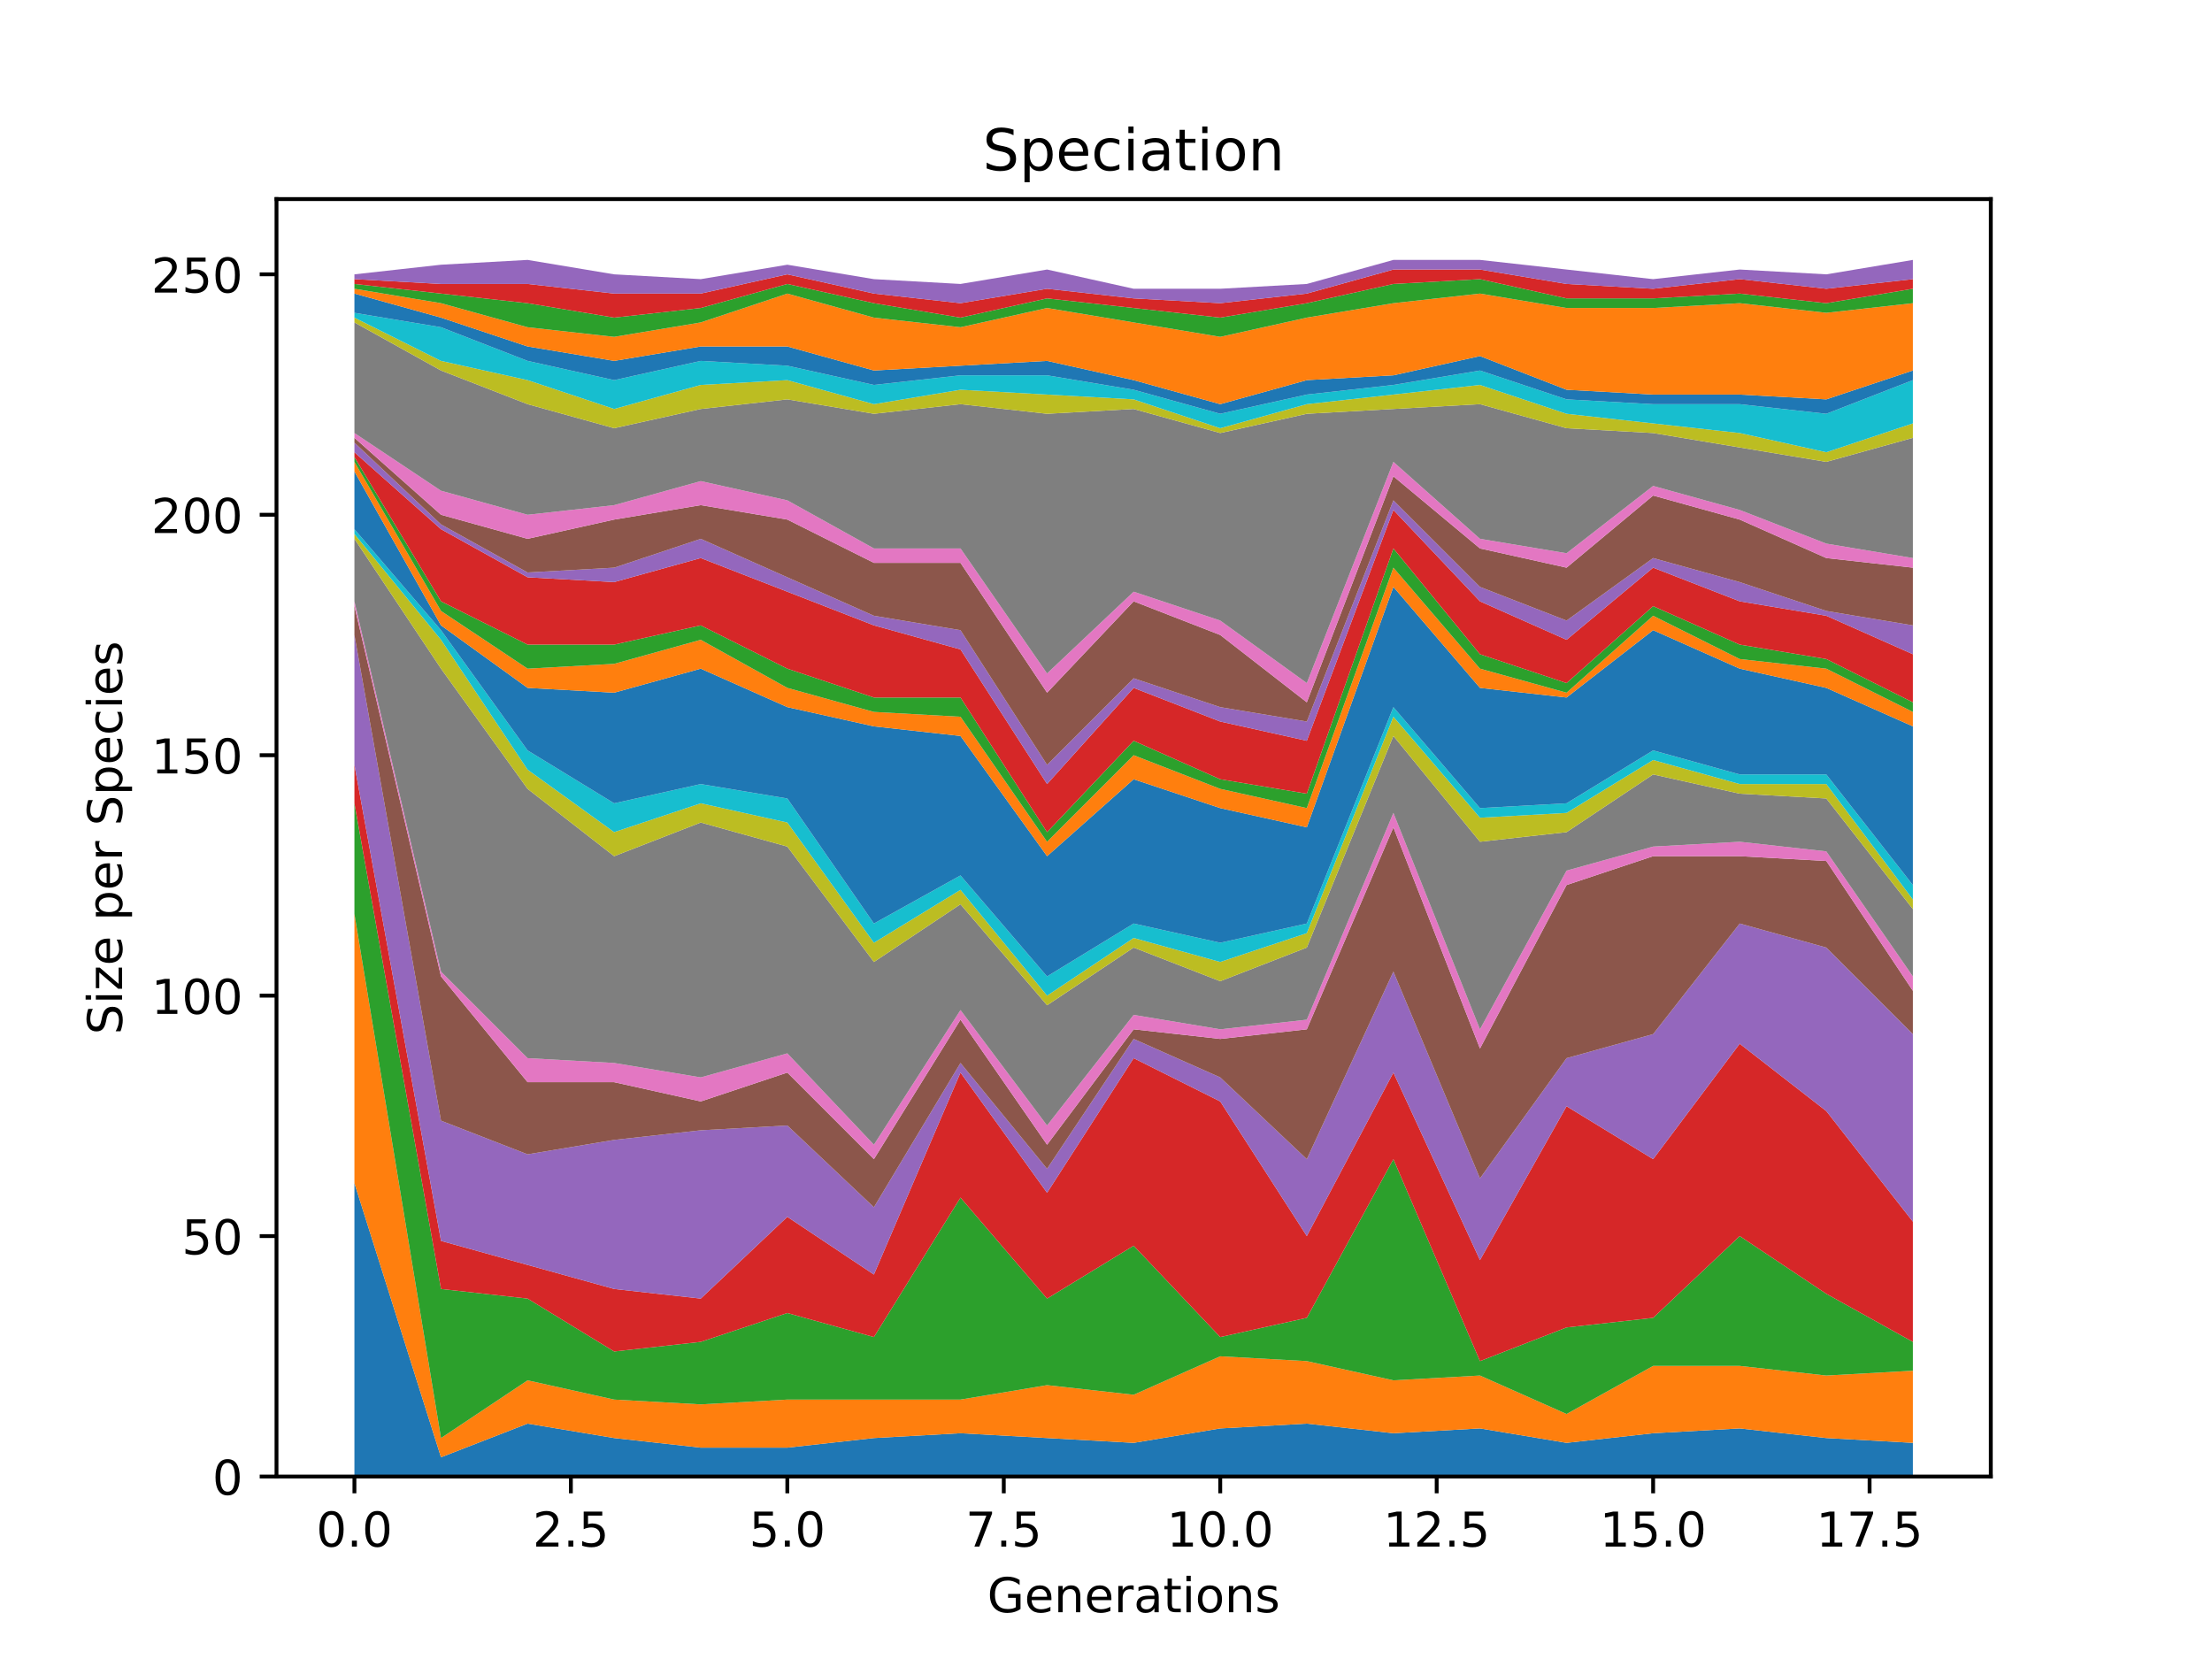 <?xml version="1.0" encoding="utf-8" standalone="no"?>
<!DOCTYPE svg PUBLIC "-//W3C//DTD SVG 1.1//EN"
  "http://www.w3.org/Graphics/SVG/1.1/DTD/svg11.dtd">
<!-- Created with matplotlib (https://matplotlib.org/) -->
<svg height="345.6pt" version="1.1" viewBox="0 0 460.8 345.6" width="460.8pt" xmlns="http://www.w3.org/2000/svg" xmlns:xlink="http://www.w3.org/1999/xlink">
 <defs>
  <style type="text/css">
*{stroke-linecap:butt;stroke-linejoin:round;}
  </style>
 </defs>
 <g id="figure_1">
  <g id="patch_1">
   <path d="M 0 345.6 
L 460.8 345.6 
L 460.8 0 
L 0 0 
z
" style="fill:#ffffff;"/>
  </g>
  <g id="axes_1">
   <g id="patch_2">
    <path d="M 57.6 307.584 
L 414.72 307.584 
L 414.72 41.472 
L 57.6 41.472 
z
" style="fill:#ffffff;"/>
   </g>
   <g id="PolyCollection_1">
    <path clip-path="url(#p6efe109fbc)" d="M 73.833 246.478 
L 73.833 307.584 
L 91.869 307.584 
L 109.905 307.584 
L 127.942 307.584 
L 145.978 307.584 
L 164.015 307.584 
L 182.051 307.584 
L 200.087 307.584 
L 218.124 307.584 
L 236.16 307.584 
L 254.196 307.584 
L 272.233 307.584 
L 290.269 307.584 
L 308.305 307.584 
L 326.342 307.584 
L 344.378 307.584 
L 362.415 307.584 
L 380.451 307.584 
L 398.487 307.584 
L 398.487 300.572 
L 398.487 300.572 
L 380.451 299.57 
L 362.415 297.567 
L 344.378 298.568 
L 326.342 300.572 
L 308.305 297.567 
L 290.269 298.568 
L 272.233 296.565 
L 254.196 297.567 
L 236.16 300.572 
L 218.124 299.57 
L 200.087 298.568 
L 182.051 299.57 
L 164.015 301.574 
L 145.978 301.574 
L 127.942 299.57 
L 109.905 296.565 
L 91.869 303.577 
L 73.833 246.478 
z
" style="fill:#1f77b4;"/>
   </g>
   <g id="PolyCollection_2">
    <path clip-path="url(#p6efe109fbc)" d="M 73.833 190.381 
L 73.833 246.478 
L 91.869 303.577 
L 109.905 296.565 
L 127.942 299.57 
L 145.978 301.574 
L 164.015 301.574 
L 182.051 299.57 
L 200.087 298.568 
L 218.124 299.57 
L 236.16 300.572 
L 254.196 297.567 
L 272.233 296.565 
L 290.269 298.568 
L 308.305 297.567 
L 326.342 300.572 
L 344.378 298.568 
L 362.415 297.567 
L 380.451 299.57 
L 398.487 300.572 
L 398.487 285.546 
L 398.487 285.546 
L 380.451 286.547 
L 362.415 284.544 
L 344.378 284.544 
L 326.342 294.561 
L 308.305 286.547 
L 290.269 287.549 
L 272.233 283.542 
L 254.196 282.541 
L 236.16 290.554 
L 218.124 288.551 
L 200.087 291.556 
L 182.051 291.556 
L 164.015 291.556 
L 145.978 292.558 
L 127.942 291.556 
L 109.905 287.549 
L 91.869 299.57 
L 73.833 190.381 
z
" style="fill:#ff7f0e;"/>
   </g>
   <g id="PolyCollection_3">
    <path clip-path="url(#p6efe109fbc)" d="M 73.833 167.341 
L 73.833 190.381 
L 91.869 299.57 
L 109.905 287.549 
L 127.942 291.556 
L 145.978 292.558 
L 164.015 291.556 
L 182.051 291.556 
L 200.087 291.556 
L 218.124 288.551 
L 236.16 290.554 
L 254.196 282.541 
L 272.233 283.542 
L 290.269 287.549 
L 308.305 286.547 
L 326.342 294.561 
L 344.378 284.544 
L 362.415 284.544 
L 380.451 286.547 
L 398.487 285.546 
L 398.487 279.535 
L 398.487 279.535 
L 380.451 269.518 
L 362.415 257.497 
L 344.378 274.527 
L 326.342 276.53 
L 308.305 283.542 
L 290.269 241.469 
L 272.233 274.527 
L 254.196 278.534 
L 236.16 259.501 
L 218.124 270.52 
L 200.087 249.483 
L 182.051 278.534 
L 164.015 273.525 
L 145.978 279.535 
L 127.942 281.539 
L 109.905 270.52 
L 91.869 268.516 
L 73.833 167.341 
z
" style="fill:#2ca02c;"/>
   </g>
   <g id="PolyCollection_4">
    <path clip-path="url(#p6efe109fbc)" d="M 73.833 159.327 
L 73.833 167.341 
L 91.869 268.516 
L 109.905 270.52 
L 127.942 281.539 
L 145.978 279.535 
L 164.015 273.525 
L 182.051 278.534 
L 200.087 249.483 
L 218.124 270.52 
L 236.16 259.501 
L 254.196 278.534 
L 272.233 274.527 
L 290.269 241.469 
L 308.305 283.542 
L 326.342 276.53 
L 344.378 274.527 
L 362.415 257.497 
L 380.451 269.518 
L 398.487 279.535 
L 398.487 254.492 
L 398.487 254.492 
L 380.451 231.452 
L 362.415 217.427 
L 344.378 241.469 
L 326.342 230.45 
L 308.305 262.506 
L 290.269 223.438 
L 272.233 257.497 
L 254.196 229.448 
L 236.16 220.433 
L 218.124 248.481 
L 200.087 223.438 
L 182.051 265.511 
L 164.015 253.49 
L 145.978 270.52 
L 127.942 268.516 
L 109.905 263.507 
L 91.869 258.499 
L 73.833 159.327 
z
" style="fill:#d62728;"/>
   </g>
   <g id="PolyCollection_5">
    <path clip-path="url(#p6efe109fbc)" d="M 73.833 132.28 
L 73.833 159.327 
L 91.869 258.499 
L 109.905 263.507 
L 127.942 268.516 
L 145.978 270.52 
L 164.015 253.49 
L 182.051 265.511 
L 200.087 223.438 
L 218.124 248.481 
L 236.16 220.433 
L 254.196 229.448 
L 272.233 257.497 
L 290.269 223.438 
L 308.305 262.506 
L 326.342 230.45 
L 344.378 241.469 
L 362.415 217.427 
L 380.451 231.452 
L 398.487 254.492 
L 398.487 215.424 
L 398.487 215.424 
L 380.451 197.393 
L 362.415 192.384 
L 344.378 215.424 
L 326.342 220.433 
L 308.305 245.476 
L 290.269 202.401 
L 272.233 241.469 
L 254.196 224.44 
L 236.16 216.426 
L 218.124 243.473 
L 200.087 221.434 
L 182.051 251.487 
L 164.015 234.457 
L 145.978 235.459 
L 127.942 237.462 
L 109.905 240.467 
L 91.869 233.455 
L 73.833 132.28 
z
" style="fill:#9467bd;"/>
   </g>
   <g id="PolyCollection_6">
    <path clip-path="url(#p6efe109fbc)" d="M 73.833 126.269 
L 73.833 132.28 
L 91.869 233.455 
L 109.905 240.467 
L 127.942 237.462 
L 145.978 235.459 
L 164.015 234.457 
L 182.051 251.487 
L 200.087 221.434 
L 218.124 243.473 
L 236.16 216.426 
L 254.196 224.44 
L 272.233 241.469 
L 290.269 202.401 
L 308.305 245.476 
L 326.342 220.433 
L 344.378 215.424 
L 362.415 192.384 
L 380.451 197.393 
L 398.487 215.424 
L 398.487 206.408 
L 398.487 206.408 
L 380.451 179.361 
L 362.415 178.36 
L 344.378 178.36 
L 326.342 184.37 
L 308.305 218.429 
L 290.269 172.349 
L 272.233 214.422 
L 254.196 216.426 
L 236.16 214.422 
L 218.124 238.464 
L 200.087 212.419 
L 182.051 241.469 
L 164.015 223.438 
L 145.978 229.448 
L 127.942 225.441 
L 109.905 225.441 
L 91.869 203.403 
L 73.833 126.269 
z
" style="fill:#8c564b;"/>
   </g>
   <g id="PolyCollection_7">
    <path clip-path="url(#p6efe109fbc)" d="M 73.833 125.267 
L 73.833 126.269 
L 91.869 203.403 
L 109.905 225.441 
L 127.942 225.441 
L 145.978 229.448 
L 164.015 223.438 
L 182.051 241.469 
L 200.087 212.419 
L 218.124 238.464 
L 236.16 214.422 
L 254.196 216.426 
L 272.233 214.422 
L 290.269 172.349 
L 308.305 218.429 
L 326.342 184.37 
L 344.378 178.36 
L 362.415 178.36 
L 380.451 179.361 
L 398.487 206.408 
L 398.487 203.403 
L 398.487 203.403 
L 380.451 177.358 
L 362.415 175.354 
L 344.378 176.356 
L 326.342 181.365 
L 308.305 214.422 
L 290.269 169.344 
L 272.233 212.419 
L 254.196 214.422 
L 236.16 211.417 
L 218.124 234.457 
L 200.087 210.415 
L 182.051 238.464 
L 164.015 219.431 
L 145.978 224.44 
L 127.942 221.434 
L 109.905 220.433 
L 91.869 202.401 
L 73.833 125.267 
z
" style="fill:#e377c2;"/>
   </g>
   <g id="PolyCollection_8">
    <path clip-path="url(#p6efe109fbc)" d="M 73.833 112.245 
L 73.833 125.267 
L 91.869 202.401 
L 109.905 220.433 
L 127.942 221.434 
L 145.978 224.44 
L 164.015 219.431 
L 182.051 238.464 
L 200.087 210.415 
L 218.124 234.457 
L 236.16 211.417 
L 254.196 214.422 
L 272.233 212.419 
L 290.269 169.344 
L 308.305 214.422 
L 326.342 181.365 
L 344.378 176.356 
L 362.415 175.354 
L 380.451 177.358 
L 398.487 203.403 
L 398.487 189.379 
L 398.487 189.379 
L 380.451 166.339 
L 362.415 165.337 
L 344.378 161.33 
L 326.342 173.351 
L 308.305 175.354 
L 290.269 153.316 
L 272.233 197.393 
L 254.196 204.405 
L 236.16 197.393 
L 218.124 209.414 
L 200.087 188.377 
L 182.051 200.398 
L 164.015 176.356 
L 145.978 171.347 
L 127.942 178.36 
L 109.905 164.335 
L 91.869 139.292 
L 73.833 112.245 
z
" style="fill:#7f7f7f;"/>
   </g>
   <g id="PolyCollection_9">
    <path clip-path="url(#p6efe109fbc)" d="M 73.833 111.243 
L 73.833 112.245 
L 91.869 139.292 
L 109.905 164.335 
L 127.942 178.36 
L 145.978 171.347 
L 164.015 176.356 
L 182.051 200.398 
L 200.087 188.377 
L 218.124 209.414 
L 236.16 197.393 
L 254.196 204.405 
L 272.233 197.393 
L 290.269 153.316 
L 308.305 175.354 
L 326.342 173.351 
L 344.378 161.33 
L 362.415 165.337 
L 380.451 166.339 
L 398.487 189.379 
L 398.487 187.375 
L 398.487 187.375 
L 380.451 163.334 
L 362.415 163.334 
L 344.378 158.325 
L 326.342 169.344 
L 308.305 170.346 
L 290.269 149.309 
L 272.233 194.387 
L 254.196 200.398 
L 236.16 195.389 
L 218.124 207.41 
L 200.087 185.372 
L 182.051 196.391 
L 164.015 171.347 
L 145.978 167.341 
L 127.942 173.351 
L 109.905 160.328 
L 91.869 133.281 
L 73.833 111.243 
z
" style="fill:#bcbd22;"/>
   </g>
   <g id="PolyCollection_10">
    <path clip-path="url(#p6efe109fbc)" d="M 73.833 110.241 
L 73.833 111.243 
L 91.869 133.281 
L 109.905 160.328 
L 127.942 173.351 
L 145.978 167.341 
L 164.015 171.347 
L 182.051 196.391 
L 200.087 185.372 
L 218.124 207.41 
L 236.16 195.389 
L 254.196 200.398 
L 272.233 194.387 
L 290.269 149.309 
L 308.305 170.346 
L 326.342 169.344 
L 344.378 158.325 
L 362.415 163.334 
L 380.451 163.334 
L 398.487 187.375 
L 398.487 184.37 
L 398.487 184.37 
L 380.451 161.33 
L 362.415 161.33 
L 344.378 156.321 
L 326.342 167.341 
L 308.305 168.342 
L 290.269 147.306 
L 272.233 192.384 
L 254.196 196.391 
L 236.16 192.384 
L 218.124 203.403 
L 200.087 182.367 
L 182.051 192.384 
L 164.015 166.339 
L 145.978 163.334 
L 127.942 167.341 
L 109.905 156.321 
L 91.869 131.278 
L 73.833 110.241 
z
" style="fill:#17becf;"/>
   </g>
   <g id="PolyCollection_11">
    <path clip-path="url(#p6efe109fbc)" d="M 73.833 98.221 
L 73.833 110.241 
L 91.869 131.278 
L 109.905 156.321 
L 127.942 167.341 
L 145.978 163.334 
L 164.015 166.339 
L 182.051 192.384 
L 200.087 182.367 
L 218.124 203.403 
L 236.16 192.384 
L 254.196 196.391 
L 272.233 192.384 
L 290.269 147.306 
L 308.305 168.342 
L 326.342 167.341 
L 344.378 156.321 
L 362.415 161.33 
L 380.451 161.33 
L 398.487 184.37 
L 398.487 151.313 
L 398.487 151.313 
L 380.451 143.299 
L 362.415 139.292 
L 344.378 131.278 
L 326.342 145.302 
L 308.305 143.299 
L 290.269 122.262 
L 272.233 172.349 
L 254.196 168.342 
L 236.16 162.332 
L 218.124 178.36 
L 200.087 153.316 
L 182.051 151.313 
L 164.015 147.306 
L 145.978 139.292 
L 127.942 144.301 
L 109.905 143.299 
L 91.869 130.276 
L 73.833 98.221 
z
" style="fill:#1f77b4;"/>
   </g>
   <g id="PolyCollection_12">
    <path clip-path="url(#p6efe109fbc)" d="M 73.833 96.217 
L 73.833 98.221 
L 91.869 130.276 
L 109.905 143.299 
L 127.942 144.301 
L 145.978 139.292 
L 164.015 147.306 
L 182.051 151.313 
L 200.087 153.316 
L 218.124 178.36 
L 236.16 162.332 
L 254.196 168.342 
L 272.233 172.349 
L 290.269 122.262 
L 308.305 143.299 
L 326.342 145.302 
L 344.378 131.278 
L 362.415 139.292 
L 380.451 143.299 
L 398.487 151.313 
L 398.487 148.307 
L 398.487 148.307 
L 380.451 139.292 
L 362.415 137.288 
L 344.378 128.273 
L 326.342 144.301 
L 308.305 139.292 
L 290.269 118.255 
L 272.233 168.342 
L 254.196 164.335 
L 236.16 157.323 
L 218.124 175.354 
L 200.087 149.309 
L 182.051 148.307 
L 164.015 143.299 
L 145.978 133.281 
L 127.942 138.29 
L 109.905 139.292 
L 91.869 127.271 
L 73.833 96.217 
z
" style="fill:#ff7f0e;"/>
   </g>
   <g id="PolyCollection_13">
    <path clip-path="url(#p6efe109fbc)" d="M 73.833 95.215 
L 73.833 96.217 
L 91.869 127.271 
L 109.905 139.292 
L 127.942 138.29 
L 145.978 133.281 
L 164.015 143.299 
L 182.051 148.307 
L 200.087 149.309 
L 218.124 175.354 
L 236.16 157.323 
L 254.196 164.335 
L 272.233 168.342 
L 290.269 118.255 
L 308.305 139.292 
L 326.342 144.301 
L 344.378 128.273 
L 362.415 137.288 
L 380.451 139.292 
L 398.487 148.307 
L 398.487 146.304 
L 398.487 146.304 
L 380.451 137.288 
L 362.415 134.283 
L 344.378 126.269 
L 326.342 142.297 
L 308.305 136.287 
L 290.269 114.248 
L 272.233 165.337 
L 254.196 162.332 
L 236.16 154.318 
L 218.124 173.351 
L 200.087 145.302 
L 182.051 145.302 
L 164.015 139.292 
L 145.978 130.276 
L 127.942 134.283 
L 109.905 134.283 
L 91.869 125.267 
L 73.833 95.215 
z
" style="fill:#2ca02c;"/>
   </g>
   <g id="PolyCollection_14">
    <path clip-path="url(#p6efe109fbc)" d="M 73.833 94.214 
L 73.833 95.215 
L 91.869 125.267 
L 109.905 134.283 
L 127.942 134.283 
L 145.978 130.276 
L 164.015 139.292 
L 182.051 145.302 
L 200.087 145.302 
L 218.124 173.351 
L 236.16 154.318 
L 254.196 162.332 
L 272.233 165.337 
L 290.269 114.248 
L 308.305 136.287 
L 326.342 142.297 
L 344.378 126.269 
L 362.415 134.283 
L 380.451 137.288 
L 398.487 146.304 
L 398.487 136.287 
L 398.487 136.287 
L 380.451 128.273 
L 362.415 125.267 
L 344.378 118.255 
L 326.342 133.281 
L 308.305 125.267 
L 290.269 106.234 
L 272.233 154.318 
L 254.196 150.311 
L 236.16 143.299 
L 218.124 163.334 
L 200.087 135.285 
L 182.051 130.276 
L 164.015 123.264 
L 145.978 116.252 
L 127.942 121.261 
L 109.905 120.259 
L 91.869 110.241 
L 73.833 94.214 
z
" style="fill:#d62728;"/>
   </g>
   <g id="PolyCollection_15">
    <path clip-path="url(#p6efe109fbc)" d="M 73.833 92.21 
L 73.833 94.214 
L 91.869 110.241 
L 109.905 120.259 
L 127.942 121.261 
L 145.978 116.252 
L 164.015 123.264 
L 182.051 130.276 
L 200.087 135.285 
L 218.124 163.334 
L 236.16 143.299 
L 254.196 150.311 
L 272.233 154.318 
L 290.269 106.234 
L 308.305 125.267 
L 326.342 133.281 
L 344.378 118.255 
L 362.415 125.267 
L 380.451 128.273 
L 398.487 136.287 
L 398.487 130.276 
L 398.487 130.276 
L 380.451 127.271 
L 362.415 121.261 
L 344.378 116.252 
L 326.342 129.274 
L 308.305 122.262 
L 290.269 104.231 
L 272.233 150.311 
L 254.196 147.306 
L 236.16 141.295 
L 218.124 159.327 
L 200.087 131.278 
L 182.051 128.273 
L 164.015 120.259 
L 145.978 112.245 
L 127.942 118.255 
L 109.905 119.257 
L 91.869 109.24 
L 73.833 92.21 
z
" style="fill:#9467bd;"/>
   </g>
   <g id="PolyCollection_16">
    <path clip-path="url(#p6efe109fbc)" d="M 73.833 91.208 
L 73.833 92.21 
L 91.869 109.24 
L 109.905 119.257 
L 127.942 118.255 
L 145.978 112.245 
L 164.015 120.259 
L 182.051 128.273 
L 200.087 131.278 
L 218.124 159.327 
L 236.16 141.295 
L 254.196 147.306 
L 272.233 150.311 
L 290.269 104.231 
L 308.305 122.262 
L 326.342 129.274 
L 344.378 116.252 
L 362.415 121.261 
L 380.451 127.271 
L 398.487 130.276 
L 398.487 118.255 
L 398.487 118.255 
L 380.451 116.252 
L 362.415 108.238 
L 344.378 103.229 
L 326.342 118.255 
L 308.305 114.248 
L 290.269 99.222 
L 272.233 146.304 
L 254.196 132.28 
L 236.16 125.267 
L 218.124 144.301 
L 200.087 117.254 
L 182.051 117.254 
L 164.015 108.238 
L 145.978 105.233 
L 127.942 108.238 
L 109.905 112.245 
L 91.869 107.236 
L 73.833 91.208 
z
" style="fill:#8c564b;"/>
   </g>
   <g id="PolyCollection_17">
    <path clip-path="url(#p6efe109fbc)" d="M 73.833 90.207 
L 73.833 91.208 
L 91.869 107.236 
L 109.905 112.245 
L 127.942 108.238 
L 145.978 105.233 
L 164.015 108.238 
L 182.051 117.254 
L 200.087 117.254 
L 218.124 144.301 
L 236.16 125.267 
L 254.196 132.28 
L 272.233 146.304 
L 290.269 99.222 
L 308.305 114.248 
L 326.342 118.255 
L 344.378 103.229 
L 362.415 108.238 
L 380.451 116.252 
L 398.487 118.255 
L 398.487 116.252 
L 398.487 116.252 
L 380.451 113.247 
L 362.415 106.234 
L 344.378 101.226 
L 326.342 115.25 
L 308.305 112.245 
L 290.269 96.217 
L 272.233 142.297 
L 254.196 129.274 
L 236.16 123.264 
L 218.124 140.294 
L 200.087 114.248 
L 182.051 114.248 
L 164.015 104.231 
L 145.978 100.224 
L 127.942 105.233 
L 109.905 107.236 
L 91.869 102.227 
L 73.833 90.207 
z
" style="fill:#e377c2;"/>
   </g>
   <g id="PolyCollection_18">
    <path clip-path="url(#p6efe109fbc)" d="M 73.833 67.167 
L 73.833 90.207 
L 91.869 102.227 
L 109.905 107.236 
L 127.942 105.233 
L 145.978 100.224 
L 164.015 104.231 
L 182.051 114.248 
L 200.087 114.248 
L 218.124 140.294 
L 236.16 123.264 
L 254.196 129.274 
L 272.233 142.297 
L 290.269 96.217 
L 308.305 112.245 
L 326.342 115.25 
L 344.378 101.226 
L 362.415 106.234 
L 380.451 113.247 
L 398.487 116.252 
L 398.487 91.208 
L 398.487 91.208 
L 380.451 96.217 
L 362.415 93.212 
L 344.378 90.207 
L 326.342 89.205 
L 308.305 84.196 
L 290.269 85.198 
L 272.233 86.2 
L 254.196 90.207 
L 236.16 85.198 
L 218.124 86.2 
L 200.087 84.196 
L 182.051 86.2 
L 164.015 83.194 
L 145.978 85.198 
L 127.942 89.205 
L 109.905 84.196 
L 91.869 77.184 
L 73.833 67.167 
z
" style="fill:#7f7f7f;"/>
   </g>
   <g id="PolyCollection_19">
    <path clip-path="url(#p6efe109fbc)" d="M 73.833 66.165 
L 73.833 67.167 
L 91.869 77.184 
L 109.905 84.196 
L 127.942 89.205 
L 145.978 85.198 
L 164.015 83.194 
L 182.051 86.2 
L 200.087 84.196 
L 218.124 86.2 
L 236.16 85.198 
L 254.196 90.207 
L 272.233 86.2 
L 290.269 85.198 
L 308.305 84.196 
L 326.342 89.205 
L 344.378 90.207 
L 362.415 93.212 
L 380.451 96.217 
L 398.487 91.208 
L 398.487 88.203 
L 398.487 88.203 
L 380.451 94.214 
L 362.415 90.207 
L 344.378 88.203 
L 326.342 86.2 
L 308.305 80.189 
L 290.269 82.193 
L 272.233 84.196 
L 254.196 89.205 
L 236.16 83.194 
L 218.124 82.193 
L 200.087 81.191 
L 182.051 84.196 
L 164.015 79.187 
L 145.978 80.189 
L 127.942 85.198 
L 109.905 79.187 
L 91.869 75.181 
L 73.833 66.165 
z
" style="fill:#bcbd22;"/>
   </g>
   <g id="PolyCollection_20">
    <path clip-path="url(#p6efe109fbc)" d="M 73.833 65.163 
L 73.833 66.165 
L 91.869 75.181 
L 109.905 79.187 
L 127.942 85.198 
L 145.978 80.189 
L 164.015 79.187 
L 182.051 84.196 
L 200.087 81.191 
L 218.124 82.193 
L 236.16 83.194 
L 254.196 89.205 
L 272.233 84.196 
L 290.269 82.193 
L 308.305 80.189 
L 326.342 86.2 
L 344.378 88.203 
L 362.415 90.207 
L 380.451 94.214 
L 398.487 88.203 
L 398.487 79.187 
L 398.487 79.187 
L 380.451 86.2 
L 362.415 84.196 
L 344.378 84.196 
L 326.342 83.194 
L 308.305 77.184 
L 290.269 80.189 
L 272.233 82.193 
L 254.196 86.2 
L 236.16 81.191 
L 218.124 78.186 
L 200.087 78.186 
L 182.051 80.189 
L 164.015 76.182 
L 145.978 75.181 
L 127.942 79.187 
L 109.905 75.181 
L 91.869 68.168 
L 73.833 65.163 
z
" style="fill:#17becf;"/>
   </g>
   <g id="PolyCollection_21">
    <path clip-path="url(#p6efe109fbc)" d="M 73.833 61.156 
L 73.833 65.163 
L 91.869 68.168 
L 109.905 75.181 
L 127.942 79.187 
L 145.978 75.181 
L 164.015 76.182 
L 182.051 80.189 
L 200.087 78.186 
L 218.124 78.186 
L 236.16 81.191 
L 254.196 86.2 
L 272.233 82.193 
L 290.269 80.189 
L 308.305 77.184 
L 326.342 83.194 
L 344.378 84.196 
L 362.415 84.196 
L 380.451 86.2 
L 398.487 79.187 
L 398.487 77.184 
L 398.487 77.184 
L 380.451 83.194 
L 362.415 82.193 
L 344.378 82.193 
L 326.342 81.191 
L 308.305 74.179 
L 290.269 78.186 
L 272.233 79.187 
L 254.196 84.196 
L 236.16 79.187 
L 218.124 75.181 
L 200.087 76.182 
L 182.051 77.184 
L 164.015 72.175 
L 145.978 72.175 
L 127.942 75.181 
L 109.905 72.175 
L 91.869 66.165 
L 73.833 61.156 
z
" style="fill:#1f77b4;"/>
   </g>
   <g id="PolyCollection_22">
    <path clip-path="url(#p6efe109fbc)" d="M 73.833 60.154 
L 73.833 61.156 
L 91.869 66.165 
L 109.905 72.175 
L 127.942 75.181 
L 145.978 72.175 
L 164.015 72.175 
L 182.051 77.184 
L 200.087 76.182 
L 218.124 75.181 
L 236.16 79.187 
L 254.196 84.196 
L 272.233 79.187 
L 290.269 78.186 
L 308.305 74.179 
L 326.342 81.191 
L 344.378 82.193 
L 362.415 82.193 
L 380.451 83.194 
L 398.487 77.184 
L 398.487 63.16 
L 398.487 63.16 
L 380.451 65.163 
L 362.415 63.16 
L 344.378 64.161 
L 326.342 64.161 
L 308.305 61.156 
L 290.269 63.16 
L 272.233 66.165 
L 254.196 70.172 
L 236.16 67.167 
L 218.124 64.161 
L 200.087 68.168 
L 182.051 66.165 
L 164.015 61.156 
L 145.978 67.167 
L 127.942 70.172 
L 109.905 68.168 
L 91.869 63.16 
L 73.833 60.154 
z
" style="fill:#ff7f0e;"/>
   </g>
   <g id="PolyCollection_23">
    <path clip-path="url(#p6efe109fbc)" d="M 73.833 59.153 
L 73.833 60.154 
L 91.869 63.16 
L 109.905 68.168 
L 127.942 70.172 
L 145.978 67.167 
L 164.015 61.156 
L 182.051 66.165 
L 200.087 68.168 
L 218.124 64.161 
L 236.16 67.167 
L 254.196 70.172 
L 272.233 66.165 
L 290.269 63.16 
L 308.305 61.156 
L 326.342 64.161 
L 344.378 64.161 
L 362.415 63.16 
L 380.451 65.163 
L 398.487 63.16 
L 398.487 60.154 
L 398.487 60.154 
L 380.451 63.16 
L 362.415 61.156 
L 344.378 62.158 
L 326.342 62.158 
L 308.305 58.151 
L 290.269 59.153 
L 272.233 63.16 
L 254.196 66.165 
L 236.16 64.161 
L 218.124 62.158 
L 200.087 66.165 
L 182.051 63.16 
L 164.015 59.153 
L 145.978 64.161 
L 127.942 66.165 
L 109.905 63.16 
L 91.869 61.156 
L 73.833 59.153 
z
" style="fill:#2ca02c;"/>
   </g>
   <g id="PolyCollection_24">
    <path clip-path="url(#p6efe109fbc)" d="M 73.833 58.151 
L 73.833 59.153 
L 91.869 61.156 
L 109.905 63.16 
L 127.942 66.165 
L 145.978 64.161 
L 164.015 59.153 
L 182.051 63.16 
L 200.087 66.165 
L 218.124 62.158 
L 236.16 64.161 
L 254.196 66.165 
L 272.233 63.16 
L 290.269 59.153 
L 308.305 58.151 
L 326.342 62.158 
L 344.378 62.158 
L 362.415 61.156 
L 380.451 63.16 
L 398.487 60.154 
L 398.487 58.151 
L 398.487 58.151 
L 380.451 60.154 
L 362.415 58.151 
L 344.378 60.154 
L 326.342 59.153 
L 308.305 56.147 
L 290.269 56.147 
L 272.233 61.156 
L 254.196 63.16 
L 236.16 62.158 
L 218.124 60.154 
L 200.087 63.16 
L 182.051 61.156 
L 164.015 57.149 
L 145.978 61.156 
L 127.942 61.156 
L 109.905 59.153 
L 91.869 59.153 
L 73.833 58.151 
z
" style="fill:#d62728;"/>
   </g>
   <g id="PolyCollection_25">
    <path clip-path="url(#p6efe109fbc)" d="M 73.833 57.149 
L 73.833 58.151 
L 91.869 59.153 
L 109.905 59.153 
L 127.942 61.156 
L 145.978 61.156 
L 164.015 57.149 
L 182.051 61.156 
L 200.087 63.16 
L 218.124 60.154 
L 236.16 62.158 
L 254.196 63.16 
L 272.233 61.156 
L 290.269 56.147 
L 308.305 56.147 
L 326.342 59.153 
L 344.378 60.154 
L 362.415 58.151 
L 380.451 60.154 
L 398.487 58.151 
L 398.487 54.144 
L 398.487 54.144 
L 380.451 57.149 
L 362.415 56.147 
L 344.378 58.151 
L 326.342 56.147 
L 308.305 54.144 
L 290.269 54.144 
L 272.233 59.153 
L 254.196 60.154 
L 236.16 60.154 
L 218.124 56.147 
L 200.087 59.153 
L 182.051 58.151 
L 164.015 55.146 
L 145.978 58.151 
L 127.942 57.149 
L 109.905 54.144 
L 91.869 55.146 
L 73.833 57.149 
z
" style="fill:#9467bd;"/>
   </g>
   <g id="matplotlib.axis_1">
    <g id="xtick_1">
     <g id="line2d_1">
      <defs>
       <path d="M 0 0 
L 0 3.5 
" id="m2749e6eaea" style="stroke:#000000;stroke-width:0.8;"/>
      </defs>
      <g>
       <use style="stroke:#000000;stroke-width:0.8;" x="73.833" xlink:href="#m2749e6eaea" y="307.584"/>
      </g>
     </g>
     <g id="text_1">
      <!-- 0.0 -->
      <defs>
       <path d="M 31.781 66.406 
Q 24.172 66.406 20.328 58.906 
Q 16.5 51.422 16.5 36.375 
Q 16.5 21.391 20.328 13.891 
Q 24.172 6.391 31.781 6.391 
Q 39.453 6.391 43.281 13.891 
Q 47.125 21.391 47.125 36.375 
Q 47.125 51.422 43.281 58.906 
Q 39.453 66.406 31.781 66.406 
z
M 31.781 74.219 
Q 44.047 74.219 50.516 64.516 
Q 56.984 54.828 56.984 36.375 
Q 56.984 17.969 50.516 8.266 
Q 44.047 -1.422 31.781 -1.422 
Q 19.531 -1.422 13.062 8.266 
Q 6.594 17.969 6.594 36.375 
Q 6.594 54.828 13.062 64.516 
Q 19.531 74.219 31.781 74.219 
z
" id="DejaVuSans-48"/>
       <path d="M 10.688 12.406 
L 21 12.406 
L 21 0 
L 10.688 0 
z
" id="DejaVuSans-46"/>
      </defs>
      <g transform="translate(65.881 322.182)scale(0.1 -0.1)">
       <use xlink:href="#DejaVuSans-48"/>
       <use x="63.623" xlink:href="#DejaVuSans-46"/>
       <use x="95.41" xlink:href="#DejaVuSans-48"/>
      </g>
     </g>
    </g>
    <g id="xtick_2">
     <g id="line2d_2">
      <g>
       <use style="stroke:#000000;stroke-width:0.8;" x="118.924" xlink:href="#m2749e6eaea" y="307.584"/>
      </g>
     </g>
     <g id="text_2">
      <!-- 2.5 -->
      <defs>
       <path d="M 19.188 8.297 
L 53.609 8.297 
L 53.609 0 
L 7.328 0 
L 7.328 8.297 
Q 12.938 14.109 22.625 23.891 
Q 32.328 33.688 34.812 36.531 
Q 39.547 41.844 41.422 45.531 
Q 43.312 49.219 43.312 52.781 
Q 43.312 58.594 39.234 62.25 
Q 35.156 65.922 28.609 65.922 
Q 23.969 65.922 18.812 64.312 
Q 13.672 62.703 7.812 59.422 
L 7.812 69.391 
Q 13.766 71.781 18.938 73 
Q 24.125 74.219 28.422 74.219 
Q 39.75 74.219 46.484 68.547 
Q 53.219 62.891 53.219 53.422 
Q 53.219 48.922 51.531 44.891 
Q 49.859 40.875 45.406 35.406 
Q 44.188 33.984 37.641 27.219 
Q 31.109 20.453 19.188 8.297 
z
" id="DejaVuSans-50"/>
       <path d="M 10.797 72.906 
L 49.516 72.906 
L 49.516 64.594 
L 19.828 64.594 
L 19.828 46.734 
Q 21.969 47.469 24.109 47.828 
Q 26.266 48.188 28.422 48.188 
Q 40.625 48.188 47.75 41.5 
Q 54.891 34.812 54.891 23.391 
Q 54.891 11.625 47.562 5.094 
Q 40.234 -1.422 26.906 -1.422 
Q 22.312 -1.422 17.547 -0.641 
Q 12.797 0.141 7.719 1.703 
L 7.719 11.625 
Q 12.109 9.234 16.797 8.062 
Q 21.484 6.891 26.703 6.891 
Q 35.156 6.891 40.078 11.328 
Q 45.016 15.766 45.016 23.391 
Q 45.016 31 40.078 35.438 
Q 35.156 39.891 26.703 39.891 
Q 22.75 39.891 18.812 39.016 
Q 14.891 38.141 10.797 36.281 
z
" id="DejaVuSans-53"/>
      </defs>
      <g transform="translate(110.972 322.182)scale(0.1 -0.1)">
       <use xlink:href="#DejaVuSans-50"/>
       <use x="63.623" xlink:href="#DejaVuSans-46"/>
       <use x="95.41" xlink:href="#DejaVuSans-53"/>
      </g>
     </g>
    </g>
    <g id="xtick_3">
     <g id="line2d_3">
      <g>
       <use style="stroke:#000000;stroke-width:0.8;" x="164.015" xlink:href="#m2749e6eaea" y="307.584"/>
      </g>
     </g>
     <g id="text_3">
      <!-- 5.0 -->
      <g transform="translate(156.063 322.182)scale(0.1 -0.1)">
       <use xlink:href="#DejaVuSans-53"/>
       <use x="63.623" xlink:href="#DejaVuSans-46"/>
       <use x="95.41" xlink:href="#DejaVuSans-48"/>
      </g>
     </g>
    </g>
    <g id="xtick_4">
     <g id="line2d_4">
      <g>
       <use style="stroke:#000000;stroke-width:0.8;" x="209.105" xlink:href="#m2749e6eaea" y="307.584"/>
      </g>
     </g>
     <g id="text_4">
      <!-- 7.5 -->
      <defs>
       <path d="M 8.203 72.906 
L 55.078 72.906 
L 55.078 68.703 
L 28.609 0 
L 18.312 0 
L 43.219 64.594 
L 8.203 64.594 
z
" id="DejaVuSans-55"/>
      </defs>
      <g transform="translate(201.154 322.182)scale(0.1 -0.1)">
       <use xlink:href="#DejaVuSans-55"/>
       <use x="63.623" xlink:href="#DejaVuSans-46"/>
       <use x="95.41" xlink:href="#DejaVuSans-53"/>
      </g>
     </g>
    </g>
    <g id="xtick_5">
     <g id="line2d_5">
      <g>
       <use style="stroke:#000000;stroke-width:0.8;" x="254.196" xlink:href="#m2749e6eaea" y="307.584"/>
      </g>
     </g>
     <g id="text_5">
      <!-- 10.0 -->
      <defs>
       <path d="M 12.406 8.297 
L 28.516 8.297 
L 28.516 63.922 
L 10.984 60.406 
L 10.984 69.391 
L 28.422 72.906 
L 38.281 72.906 
L 38.281 8.297 
L 54.391 8.297 
L 54.391 0 
L 12.406 0 
z
" id="DejaVuSans-49"/>
      </defs>
      <g transform="translate(243.064 322.182)scale(0.1 -0.1)">
       <use xlink:href="#DejaVuSans-49"/>
       <use x="63.623" xlink:href="#DejaVuSans-48"/>
       <use x="127.246" xlink:href="#DejaVuSans-46"/>
       <use x="159.033" xlink:href="#DejaVuSans-48"/>
      </g>
     </g>
    </g>
    <g id="xtick_6">
     <g id="line2d_6">
      <g>
       <use style="stroke:#000000;stroke-width:0.8;" x="299.287" xlink:href="#m2749e6eaea" y="307.584"/>
      </g>
     </g>
     <g id="text_6">
      <!-- 12.5 -->
      <g transform="translate(288.154 322.182)scale(0.1 -0.1)">
       <use xlink:href="#DejaVuSans-49"/>
       <use x="63.623" xlink:href="#DejaVuSans-50"/>
       <use x="127.246" xlink:href="#DejaVuSans-46"/>
       <use x="159.033" xlink:href="#DejaVuSans-53"/>
      </g>
     </g>
    </g>
    <g id="xtick_7">
     <g id="line2d_7">
      <g>
       <use style="stroke:#000000;stroke-width:0.8;" x="344.378" xlink:href="#m2749e6eaea" y="307.584"/>
      </g>
     </g>
     <g id="text_7">
      <!-- 15.0 -->
      <g transform="translate(333.245 322.182)scale(0.1 -0.1)">
       <use xlink:href="#DejaVuSans-49"/>
       <use x="63.623" xlink:href="#DejaVuSans-53"/>
       <use x="127.246" xlink:href="#DejaVuSans-46"/>
       <use x="159.033" xlink:href="#DejaVuSans-48"/>
      </g>
     </g>
    </g>
    <g id="xtick_8">
     <g id="line2d_8">
      <g>
       <use style="stroke:#000000;stroke-width:0.8;" x="389.469" xlink:href="#m2749e6eaea" y="307.584"/>
      </g>
     </g>
     <g id="text_8">
      <!-- 17.5 -->
      <g transform="translate(378.336 322.182)scale(0.1 -0.1)">
       <use xlink:href="#DejaVuSans-49"/>
       <use x="63.623" xlink:href="#DejaVuSans-55"/>
       <use x="127.246" xlink:href="#DejaVuSans-46"/>
       <use x="159.033" xlink:href="#DejaVuSans-53"/>
      </g>
     </g>
    </g>
    <g id="text_9">
     <!-- Generations -->
     <defs>
      <path d="M 59.516 10.406 
L 59.516 29.984 
L 43.406 29.984 
L 43.406 38.094 
L 69.281 38.094 
L 69.281 6.781 
Q 63.578 2.734 56.688 0.656 
Q 49.812 -1.422 42 -1.422 
Q 24.906 -1.422 15.25 8.562 
Q 5.609 18.562 5.609 36.375 
Q 5.609 54.25 15.25 64.234 
Q 24.906 74.219 42 74.219 
Q 49.125 74.219 55.547 72.453 
Q 61.969 70.703 67.391 67.281 
L 67.391 56.781 
Q 61.922 61.422 55.766 63.766 
Q 49.609 66.109 42.828 66.109 
Q 29.438 66.109 22.719 58.641 
Q 16.016 51.172 16.016 36.375 
Q 16.016 21.625 22.719 14.156 
Q 29.438 6.688 42.828 6.688 
Q 48.047 6.688 52.141 7.594 
Q 56.25 8.5 59.516 10.406 
z
" id="DejaVuSans-71"/>
      <path d="M 56.203 29.594 
L 56.203 25.203 
L 14.891 25.203 
Q 15.484 15.922 20.484 11.062 
Q 25.484 6.203 34.422 6.203 
Q 39.594 6.203 44.453 7.469 
Q 49.312 8.734 54.109 11.281 
L 54.109 2.781 
Q 49.266 0.734 44.188 -0.344 
Q 39.109 -1.422 33.891 -1.422 
Q 20.797 -1.422 13.156 6.188 
Q 5.516 13.812 5.516 26.812 
Q 5.516 40.234 12.766 48.109 
Q 20.016 56 32.328 56 
Q 43.359 56 49.781 48.891 
Q 56.203 41.797 56.203 29.594 
z
M 47.219 32.234 
Q 47.125 39.594 43.094 43.984 
Q 39.062 48.391 32.422 48.391 
Q 24.906 48.391 20.391 44.141 
Q 15.875 39.891 15.188 32.172 
z
" id="DejaVuSans-101"/>
      <path d="M 54.891 33.016 
L 54.891 0 
L 45.906 0 
L 45.906 32.719 
Q 45.906 40.484 42.875 44.328 
Q 39.844 48.188 33.797 48.188 
Q 26.516 48.188 22.312 43.547 
Q 18.109 38.922 18.109 30.906 
L 18.109 0 
L 9.078 0 
L 9.078 54.688 
L 18.109 54.688 
L 18.109 46.188 
Q 21.344 51.125 25.703 53.562 
Q 30.078 56 35.797 56 
Q 45.219 56 50.047 50.172 
Q 54.891 44.344 54.891 33.016 
z
" id="DejaVuSans-110"/>
      <path d="M 41.109 46.297 
Q 39.594 47.172 37.812 47.578 
Q 36.031 48 33.891 48 
Q 26.266 48 22.188 43.047 
Q 18.109 38.094 18.109 28.812 
L 18.109 0 
L 9.078 0 
L 9.078 54.688 
L 18.109 54.688 
L 18.109 46.188 
Q 20.953 51.172 25.484 53.578 
Q 30.031 56 36.531 56 
Q 37.453 56 38.578 55.875 
Q 39.703 55.766 41.062 55.516 
z
" id="DejaVuSans-114"/>
      <path d="M 34.281 27.484 
Q 23.391 27.484 19.188 25 
Q 14.984 22.516 14.984 16.5 
Q 14.984 11.719 18.141 8.906 
Q 21.297 6.109 26.703 6.109 
Q 34.188 6.109 38.703 11.406 
Q 43.219 16.703 43.219 25.484 
L 43.219 27.484 
z
M 52.203 31.203 
L 52.203 0 
L 43.219 0 
L 43.219 8.297 
Q 40.141 3.328 35.547 0.953 
Q 30.953 -1.422 24.312 -1.422 
Q 15.922 -1.422 10.953 3.297 
Q 6 8.016 6 15.922 
Q 6 25.141 12.172 29.828 
Q 18.359 34.516 30.609 34.516 
L 43.219 34.516 
L 43.219 35.406 
Q 43.219 41.609 39.141 45 
Q 35.062 48.391 27.688 48.391 
Q 23 48.391 18.547 47.266 
Q 14.109 46.141 10.016 43.891 
L 10.016 52.203 
Q 14.938 54.109 19.578 55.047 
Q 24.219 56 28.609 56 
Q 40.484 56 46.344 49.844 
Q 52.203 43.703 52.203 31.203 
z
" id="DejaVuSans-97"/>
      <path d="M 18.312 70.219 
L 18.312 54.688 
L 36.812 54.688 
L 36.812 47.703 
L 18.312 47.703 
L 18.312 18.016 
Q 18.312 11.328 20.141 9.422 
Q 21.969 7.516 27.594 7.516 
L 36.812 7.516 
L 36.812 0 
L 27.594 0 
Q 17.188 0 13.234 3.875 
Q 9.281 7.766 9.281 18.016 
L 9.281 47.703 
L 2.688 47.703 
L 2.688 54.688 
L 9.281 54.688 
L 9.281 70.219 
z
" id="DejaVuSans-116"/>
      <path d="M 9.422 54.688 
L 18.406 54.688 
L 18.406 0 
L 9.422 0 
z
M 9.422 75.984 
L 18.406 75.984 
L 18.406 64.594 
L 9.422 64.594 
z
" id="DejaVuSans-105"/>
      <path d="M 30.609 48.391 
Q 23.391 48.391 19.188 42.75 
Q 14.984 37.109 14.984 27.297 
Q 14.984 17.484 19.156 11.844 
Q 23.344 6.203 30.609 6.203 
Q 37.797 6.203 41.984 11.859 
Q 46.188 17.531 46.188 27.297 
Q 46.188 37.016 41.984 42.703 
Q 37.797 48.391 30.609 48.391 
z
M 30.609 56 
Q 42.328 56 49.016 48.375 
Q 55.719 40.766 55.719 27.297 
Q 55.719 13.875 49.016 6.219 
Q 42.328 -1.422 30.609 -1.422 
Q 18.844 -1.422 12.172 6.219 
Q 5.516 13.875 5.516 27.297 
Q 5.516 40.766 12.172 48.375 
Q 18.844 56 30.609 56 
z
" id="DejaVuSans-111"/>
      <path d="M 44.281 53.078 
L 44.281 44.578 
Q 40.484 46.531 36.375 47.5 
Q 32.281 48.484 27.875 48.484 
Q 21.188 48.484 17.844 46.438 
Q 14.5 44.391 14.5 40.281 
Q 14.5 37.156 16.891 35.375 
Q 19.281 33.594 26.516 31.984 
L 29.594 31.297 
Q 39.156 29.25 43.188 25.516 
Q 47.219 21.781 47.219 15.094 
Q 47.219 7.469 41.188 3.016 
Q 35.156 -1.422 24.609 -1.422 
Q 20.219 -1.422 15.453 -0.562 
Q 10.688 0.297 5.422 2 
L 5.422 11.281 
Q 10.406 8.688 15.234 7.391 
Q 20.062 6.109 24.812 6.109 
Q 31.156 6.109 34.562 8.281 
Q 37.984 10.453 37.984 14.406 
Q 37.984 18.062 35.516 20.016 
Q 33.062 21.969 24.703 23.781 
L 21.578 24.516 
Q 13.234 26.266 9.516 29.906 
Q 5.812 33.547 5.812 39.891 
Q 5.812 47.609 11.281 51.797 
Q 16.75 56 26.812 56 
Q 31.781 56 36.172 55.266 
Q 40.578 54.547 44.281 53.078 
z
" id="DejaVuSans-115"/>
     </defs>
     <g transform="translate(205.662 335.861)scale(0.1 -0.1)">
      <use xlink:href="#DejaVuSans-71"/>
      <use x="77.49" xlink:href="#DejaVuSans-101"/>
      <use x="139.014" xlink:href="#DejaVuSans-110"/>
      <use x="202.393" xlink:href="#DejaVuSans-101"/>
      <use x="263.916" xlink:href="#DejaVuSans-114"/>
      <use x="305.029" xlink:href="#DejaVuSans-97"/>
      <use x="366.309" xlink:href="#DejaVuSans-116"/>
      <use x="405.518" xlink:href="#DejaVuSans-105"/>
      <use x="433.301" xlink:href="#DejaVuSans-111"/>
      <use x="494.482" xlink:href="#DejaVuSans-110"/>
      <use x="557.861" xlink:href="#DejaVuSans-115"/>
     </g>
    </g>
   </g>
   <g id="matplotlib.axis_2">
    <g id="ytick_1">
     <g id="line2d_9">
      <defs>
       <path d="M 0 0 
L -3.5 0 
" id="m79fa600279" style="stroke:#000000;stroke-width:0.8;"/>
      </defs>
      <g>
       <use style="stroke:#000000;stroke-width:0.8;" x="57.6" xlink:href="#m79fa600279" y="307.584"/>
      </g>
     </g>
     <g id="text_10">
      <!-- 0 -->
      <g transform="translate(44.237 311.383)scale(0.1 -0.1)">
       <use xlink:href="#DejaVuSans-48"/>
      </g>
     </g>
    </g>
    <g id="ytick_2">
     <g id="line2d_10">
      <g>
       <use style="stroke:#000000;stroke-width:0.8;" x="57.6" xlink:href="#m79fa600279" y="257.497"/>
      </g>
     </g>
     <g id="text_11">
      <!-- 50 -->
      <g transform="translate(37.875 261.296)scale(0.1 -0.1)">
       <use xlink:href="#DejaVuSans-53"/>
       <use x="63.623" xlink:href="#DejaVuSans-48"/>
      </g>
     </g>
    </g>
    <g id="ytick_3">
     <g id="line2d_11">
      <g>
       <use style="stroke:#000000;stroke-width:0.8;" x="57.6" xlink:href="#m79fa600279" y="207.41"/>
      </g>
     </g>
     <g id="text_12">
      <!-- 100 -->
      <g transform="translate(31.512 211.209)scale(0.1 -0.1)">
       <use xlink:href="#DejaVuSans-49"/>
       <use x="63.623" xlink:href="#DejaVuSans-48"/>
       <use x="127.246" xlink:href="#DejaVuSans-48"/>
      </g>
     </g>
    </g>
    <g id="ytick_4">
     <g id="line2d_12">
      <g>
       <use style="stroke:#000000;stroke-width:0.8;" x="57.6" xlink:href="#m79fa600279" y="157.323"/>
      </g>
     </g>
     <g id="text_13">
      <!-- 150 -->
      <g transform="translate(31.512 161.122)scale(0.1 -0.1)">
       <use xlink:href="#DejaVuSans-49"/>
       <use x="63.623" xlink:href="#DejaVuSans-53"/>
       <use x="127.246" xlink:href="#DejaVuSans-48"/>
      </g>
     </g>
    </g>
    <g id="ytick_5">
     <g id="line2d_13">
      <g>
       <use style="stroke:#000000;stroke-width:0.8;" x="57.6" xlink:href="#m79fa600279" y="107.236"/>
      </g>
     </g>
     <g id="text_14">
      <!-- 200 -->
      <g transform="translate(31.512 111.035)scale(0.1 -0.1)">
       <use xlink:href="#DejaVuSans-50"/>
       <use x="63.623" xlink:href="#DejaVuSans-48"/>
       <use x="127.246" xlink:href="#DejaVuSans-48"/>
      </g>
     </g>
    </g>
    <g id="ytick_6">
     <g id="line2d_14">
      <g>
       <use style="stroke:#000000;stroke-width:0.8;" x="57.6" xlink:href="#m79fa600279" y="57.149"/>
      </g>
     </g>
     <g id="text_15">
      <!-- 250 -->
      <g transform="translate(31.512 60.948)scale(0.1 -0.1)">
       <use xlink:href="#DejaVuSans-50"/>
       <use x="63.623" xlink:href="#DejaVuSans-53"/>
       <use x="127.246" xlink:href="#DejaVuSans-48"/>
      </g>
     </g>
    </g>
    <g id="text_16">
     <!-- Size per Species -->
     <defs>
      <path d="M 53.516 70.516 
L 53.516 60.891 
Q 47.906 63.578 42.922 64.891 
Q 37.938 66.219 33.297 66.219 
Q 25.25 66.219 20.875 63.094 
Q 16.5 59.969 16.5 54.203 
Q 16.5 49.359 19.406 46.891 
Q 22.312 44.438 30.422 42.922 
L 36.375 41.703 
Q 47.406 39.594 52.656 34.297 
Q 57.906 29 57.906 20.125 
Q 57.906 9.516 50.797 4.047 
Q 43.703 -1.422 29.984 -1.422 
Q 24.812 -1.422 18.969 -0.25 
Q 13.141 0.922 6.891 3.219 
L 6.891 13.375 
Q 12.891 10.016 18.656 8.297 
Q 24.422 6.594 29.984 6.594 
Q 38.422 6.594 43.016 9.906 
Q 47.609 13.234 47.609 19.391 
Q 47.609 24.75 44.312 27.781 
Q 41.016 30.812 33.5 32.328 
L 27.484 33.5 
Q 16.453 35.688 11.516 40.375 
Q 6.594 45.062 6.594 53.422 
Q 6.594 63.094 13.406 68.656 
Q 20.219 74.219 32.172 74.219 
Q 37.312 74.219 42.625 73.281 
Q 47.953 72.359 53.516 70.516 
z
" id="DejaVuSans-83"/>
      <path d="M 5.516 54.688 
L 48.188 54.688 
L 48.188 46.484 
L 14.406 7.172 
L 48.188 7.172 
L 48.188 0 
L 4.297 0 
L 4.297 8.203 
L 38.094 47.516 
L 5.516 47.516 
z
" id="DejaVuSans-122"/>
      <path id="DejaVuSans-32"/>
      <path d="M 18.109 8.203 
L 18.109 -20.797 
L 9.078 -20.797 
L 9.078 54.688 
L 18.109 54.688 
L 18.109 46.391 
Q 20.953 51.266 25.266 53.625 
Q 29.594 56 35.594 56 
Q 45.562 56 51.781 48.094 
Q 58.016 40.188 58.016 27.297 
Q 58.016 14.406 51.781 6.484 
Q 45.562 -1.422 35.594 -1.422 
Q 29.594 -1.422 25.266 0.953 
Q 20.953 3.328 18.109 8.203 
z
M 48.688 27.297 
Q 48.688 37.203 44.609 42.844 
Q 40.531 48.484 33.406 48.484 
Q 26.266 48.484 22.188 42.844 
Q 18.109 37.203 18.109 27.297 
Q 18.109 17.391 22.188 11.75 
Q 26.266 6.109 33.406 6.109 
Q 40.531 6.109 44.609 11.75 
Q 48.688 17.391 48.688 27.297 
z
" id="DejaVuSans-112"/>
      <path d="M 48.781 52.594 
L 48.781 44.188 
Q 44.969 46.297 41.141 47.344 
Q 37.312 48.391 33.406 48.391 
Q 24.656 48.391 19.812 42.844 
Q 14.984 37.312 14.984 27.297 
Q 14.984 17.281 19.812 11.734 
Q 24.656 6.203 33.406 6.203 
Q 37.312 6.203 41.141 7.25 
Q 44.969 8.297 48.781 10.406 
L 48.781 2.094 
Q 45.016 0.344 40.984 -0.531 
Q 36.969 -1.422 32.422 -1.422 
Q 20.062 -1.422 12.781 6.344 
Q 5.516 14.109 5.516 27.297 
Q 5.516 40.672 12.859 48.328 
Q 20.219 56 33.016 56 
Q 37.156 56 41.109 55.141 
Q 45.062 54.297 48.781 52.594 
z
" id="DejaVuSans-99"/>
     </defs>
     <g transform="translate(25.433 215.521)rotate(-90)scale(0.1 -0.1)">
      <use xlink:href="#DejaVuSans-83"/>
      <use x="63.477" xlink:href="#DejaVuSans-105"/>
      <use x="91.26" xlink:href="#DejaVuSans-122"/>
      <use x="143.75" xlink:href="#DejaVuSans-101"/>
      <use x="205.273" xlink:href="#DejaVuSans-32"/>
      <use x="237.061" xlink:href="#DejaVuSans-112"/>
      <use x="300.537" xlink:href="#DejaVuSans-101"/>
      <use x="362.061" xlink:href="#DejaVuSans-114"/>
      <use x="403.174" xlink:href="#DejaVuSans-32"/>
      <use x="434.961" xlink:href="#DejaVuSans-83"/>
      <use x="498.438" xlink:href="#DejaVuSans-112"/>
      <use x="561.914" xlink:href="#DejaVuSans-101"/>
      <use x="623.438" xlink:href="#DejaVuSans-99"/>
      <use x="678.418" xlink:href="#DejaVuSans-105"/>
      <use x="706.201" xlink:href="#DejaVuSans-101"/>
      <use x="767.725" xlink:href="#DejaVuSans-115"/>
     </g>
    </g>
   </g>
   <g id="patch_3">
    <path d="M 57.6 307.584 
L 57.6 41.472 
" style="fill:none;stroke:#000000;stroke-linecap:square;stroke-linejoin:miter;stroke-width:0.8;"/>
   </g>
   <g id="patch_4">
    <path d="M 414.72 307.584 
L 414.72 41.472 
" style="fill:none;stroke:#000000;stroke-linecap:square;stroke-linejoin:miter;stroke-width:0.8;"/>
   </g>
   <g id="patch_5">
    <path d="M 57.6 307.584 
L 414.72 307.584 
" style="fill:none;stroke:#000000;stroke-linecap:square;stroke-linejoin:miter;stroke-width:0.8;"/>
   </g>
   <g id="patch_6">
    <path d="M 57.6 41.472 
L 414.72 41.472 
" style="fill:none;stroke:#000000;stroke-linecap:square;stroke-linejoin:miter;stroke-width:0.8;"/>
   </g>
   <g id="text_17">
    <!-- Speciation -->
    <g transform="translate(204.714 35.472)scale(0.12 -0.12)">
     <use xlink:href="#DejaVuSans-83"/>
     <use x="63.477" xlink:href="#DejaVuSans-112"/>
     <use x="126.953" xlink:href="#DejaVuSans-101"/>
     <use x="188.477" xlink:href="#DejaVuSans-99"/>
     <use x="243.457" xlink:href="#DejaVuSans-105"/>
     <use x="271.24" xlink:href="#DejaVuSans-97"/>
     <use x="332.52" xlink:href="#DejaVuSans-116"/>
     <use x="371.729" xlink:href="#DejaVuSans-105"/>
     <use x="399.512" xlink:href="#DejaVuSans-111"/>
     <use x="460.693" xlink:href="#DejaVuSans-110"/>
    </g>
   </g>
  </g>
 </g>
 <defs>
  <clipPath id="p6efe109fbc">
   <rect height="266.112" width="357.12" x="57.6" y="41.472"/>
  </clipPath>
 </defs>
</svg>
